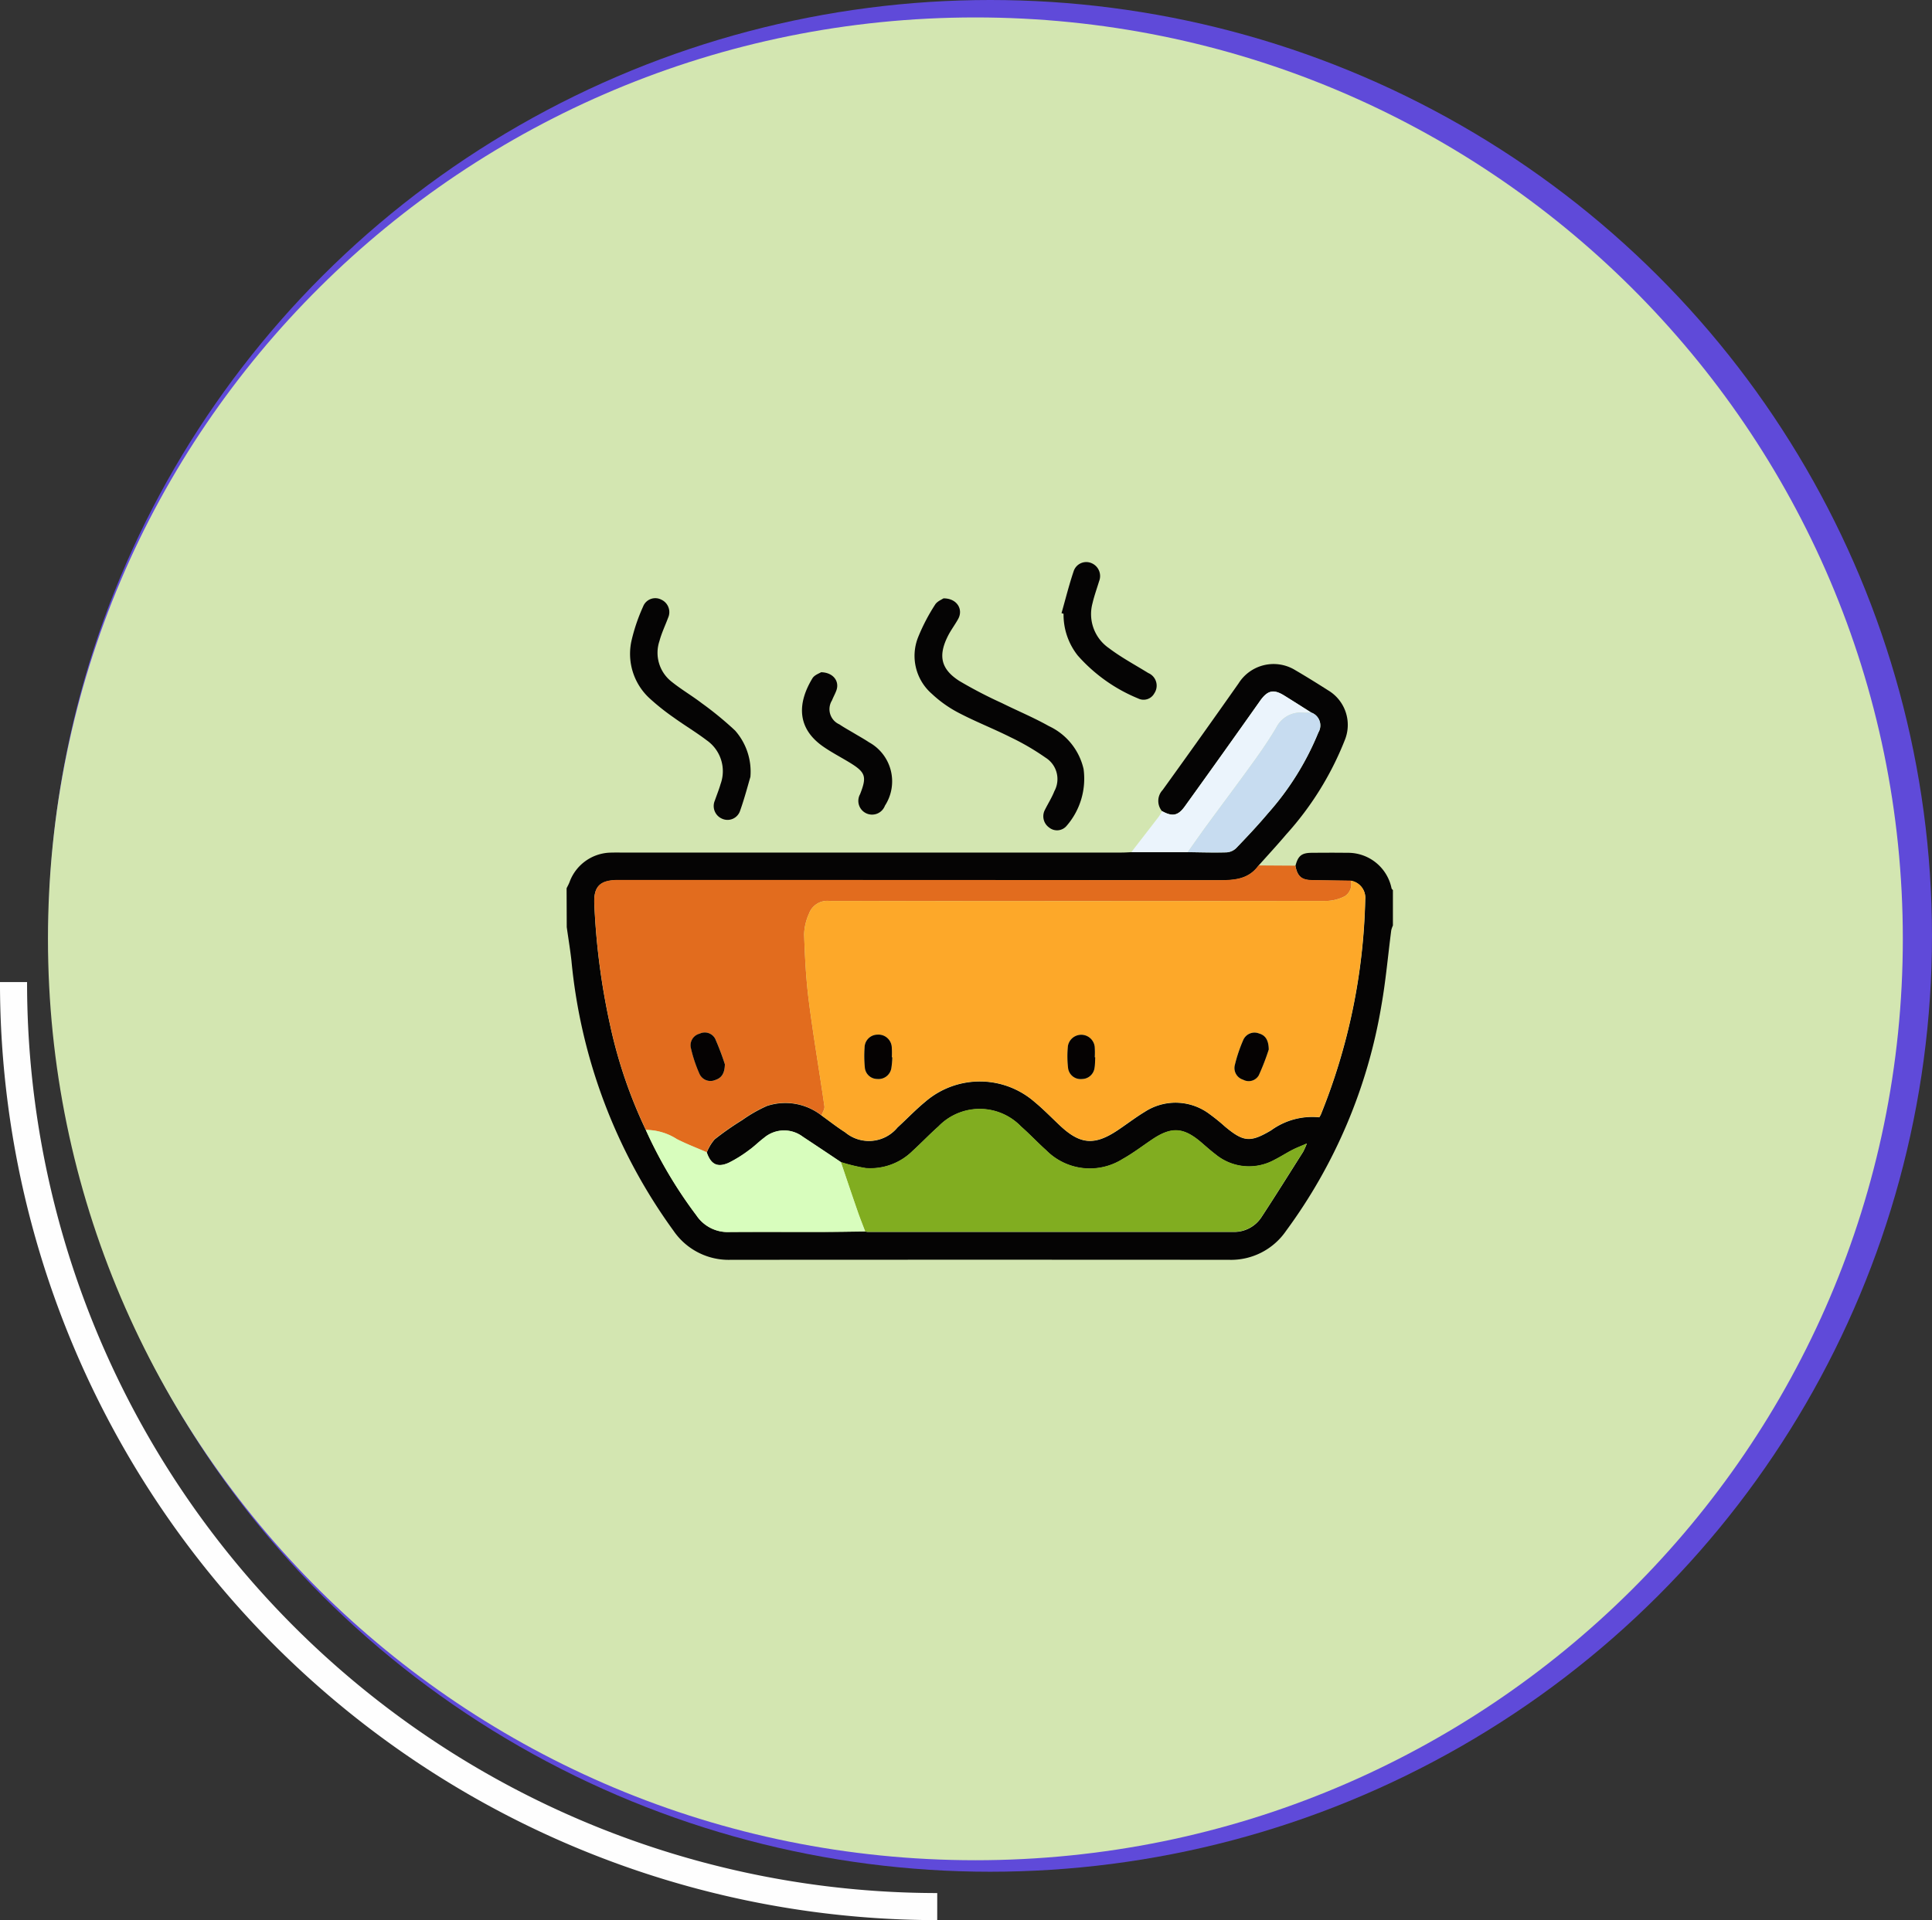 <svg xmlns="http://www.w3.org/2000/svg" xmlns:xlink="http://www.w3.org/1999/xlink" width="142.698" height="141.855" viewBox="0 0 142.698 141.855">
  <rect x="0" y="0" width="142.698" height="141.855" fill="#333333" stroke="none"/>
  <defs>
    <clipPath id="clip-path">
      <ellipse id="Elipse_3994" data-name="Elipse 3994" cx="68.496" cy="68.05" rx="68.496" ry="68.05" transform="translate(0)" fill="#f2f6fe"/>
    </clipPath>
  </defs>
  <g id="Grupo_894595" data-name="Grupo 894595" transform="translate(-728.151 -8192.389)">
    <g id="Grupo_894414" data-name="Grupo 894414" transform="translate(9401.15 6465.907)">
      <path id="Trazado_99503" data-name="Trazado 99503" d="M968.645,321.3A68.266,68.266,0,0,1,900.42,253" transform="translate(-9572.42 1546.033)" fill="none" stroke="#fefefe" stroke-miterlimit="10" stroke-width="2"/>
      <ellipse id="Elipse_3992" data-name="Elipse 3992" cx="69.561" cy="69.138" rx="69.561" ry="69.138" transform="translate(-8669.424 1726.482)" fill="#5f4ad9"/>
      <path id="Trazado_175808" data-name="Trazado 175808" d="M68.5,0c37.829,0,68.5,30.476,68.5,68.069s-30.667,68.069-68.5,68.069S0,105.662,0,68.069,30.667,0,68.5,0Z" transform="translate(-8669.456 1727.77)" fill="#d3e6b1"/>
    </g>
    <g id="Grupo_877827" data-name="Grupo 877827" transform="translate(601.465 7553.826)">
      <path id="Trazado_617649" data-name="Trazado 617649" d="M168.535,743.974c.074-.154.158-.3.219-.462a3.309,3.309,0,0,1,3.046-2.172c.218-.007.436-.005.655-.005h37.08c.237,0,.474-.018.711-.027h4.167c.952.01,1.9.042,2.855.017a1.116,1.116,0,0,0,.708-.3c.811-.842,1.615-1.695,2.367-2.589a20.756,20.756,0,0,0,3.718-5.968,1.009,1.009,0,0,0-.528-1.472c-.668-.422-1.333-.849-2.006-1.264-.8-.493-1.235-.36-1.783.416q-2.756,3.907-5.552,7.786c-.5.7-.928.76-1.68.342a1.177,1.177,0,0,1,.048-1.564q2.831-3.924,5.613-7.883a3.054,3.054,0,0,1,4.176-.972c.82.479,1.628.981,2.429,1.492a2.972,2.972,0,0,1,1.237,3.674,22.927,22.927,0,0,1-4.327,6.971c-.664.785-1.364,1.54-2.048,2.309-.756,1.044-1.827,1.09-3.006,1.087q-22.157-.041-44.314-.017c-1.337,0-1.808.486-1.737,1.8a51.8,51.8,0,0,0,1.171,8.939,35.339,35.339,0,0,0,2.636,7.726,33.09,33.09,0,0,0,3.731,6.3,2.776,2.776,0,0,0,2.422,1.235c2.3-.017,4.6,0,6.9-.007,1.049,0,2.1-.022,3.146-.034a.994.994,0,0,0,.175.031q13.49,0,26.98,0a2.41,2.41,0,0,0,2.126-1.105c1.041-1.588,2.046-3.2,3.06-4.8a6.042,6.042,0,0,0,.28-.621c-.462.2-.785.324-1.088.481-.439.228-.856.5-1.3.721a3.884,3.884,0,0,1-4.354-.4c-.364-.273-.7-.581-1.049-.878-1.32-1.13-2.207-1.184-3.637-.222-.723.486-1.419,1.021-2.178,1.444a4.535,4.535,0,0,1-5.647-.648c-.635-.569-1.219-1.194-1.859-1.757a4.238,4.238,0,0,0-6.1,0c-.655.576-1.256,1.211-1.9,1.8a4.426,4.426,0,0,1-3.467,1.277,12.822,12.822,0,0,1-1.836-.443q-1.4-.941-2.808-1.881a2.286,2.286,0,0,0-2.863.089c-.38.284-.715.63-1.1.9a9.334,9.334,0,0,1-1.5.936c-.841.379-1.325.118-1.63-.769a3.368,3.368,0,0,1,.576-.959,21.073,21.073,0,0,1,2.024-1.416,10.682,10.682,0,0,1,1.837-1.053,4.336,4.336,0,0,1,4.041.707c.578.415,1.137.858,1.737,1.239a2.734,2.734,0,0,0,3.868-.355c.688-.629,1.332-1.309,2.051-1.9a6.161,6.161,0,0,1,8.079.017c.656.543,1.251,1.159,1.873,1.742,1.488,1.4,2.545,1.486,4.248.352.676-.45,1.322-.95,2.016-1.37a4.168,4.168,0,0,1,4.805.185,13.721,13.721,0,0,1,1.111.9c1.368,1.142,1.864,1.2,3.407.288a5.173,5.173,0,0,1,3.565-.968,2.206,2.206,0,0,0,.114-.2,45.015,45.015,0,0,0,3.279-15.9,1.27,1.27,0,0,0-1.06-1.372c-.952-.013-1.9-.026-2.855-.041-.786-.013-1.091-.275-1.242-1.061.191-.744.451-.962,1.192-.968.873-.008,1.746-.012,2.619,0a3.279,3.279,0,0,1,3.288,2.628c.012.048.065.085.1.127v2.617a1.806,1.806,0,0,0-.123.354c-.241,1.845-.4,3.7-.724,5.533a38.835,38.835,0,0,1-7.047,16.673,4.93,4.93,0,0,1-4.213,2.136q-18.407-.013-36.814,0a4.933,4.933,0,0,1-4.21-2.141,40.4,40.4,0,0,1-7.543-19.959c-.094-.828-.231-1.652-.347-2.477Z" transform="translate(0 -39.789)" fill="#050404"/>
      <path id="Trazado_617650" data-name="Trazado 617650" d="M233.165,821.154c.151.786.456,1.048,1.242,1.061.952.016,1.9.028,2.855.041a1.05,1.05,0,0,1-.437,1.151,3.124,3.124,0,0,1-1.343.352q-18.372.028-36.745,0a1.433,1.433,0,0,0-1.491.935,3.985,3.985,0,0,0-.362,1.53c.057,1.632.136,3.271.343,4.889.333,2.611.783,5.208,1.157,7.814.03.21-.139.448-.216.672a4.336,4.336,0,0,0-4.041-.707,10.682,10.682,0,0,0-1.837,1.053,21.073,21.073,0,0,0-2.024,1.416,3.367,3.367,0,0,0-.576.959c-.736-.32-1.489-.607-2.2-.969a4.27,4.27,0,0,0-2.29-.679,35.339,35.339,0,0,1-2.636-7.726,51.8,51.8,0,0,1-1.171-8.939c-.071-1.309.4-1.8,1.737-1.8q22.157,0,44.314.017c1.178,0,2.249-.044,3.006-1.087Zm-42.129,14.674a20.144,20.144,0,0,0-.717-1.891.871.871,0,0,0-1.145-.37.883.883,0,0,0-.647,1.067,10.255,10.255,0,0,0,.635,1.906.89.89,0,0,0,1.167.448C190.8,836.838,191.021,836.489,191.036,835.828Z" transform="translate(-10.806 -118.639)" fill="#e26c1e"/>
      <path id="Trazado_617651" data-name="Trazado 617651" d="M332.405,696.929c1-.008,1.478.809,1.09,1.517-.237.433-.543.829-.763,1.269-.727,1.451-.52,2.438.844,3.313a32.809,32.809,0,0,0,3.151,1.639c1.151.572,2.343,1.066,3.461,1.695a4.636,4.636,0,0,1,2.567,3.173,5.309,5.309,0,0,1-1.248,4.193.924.924,0,0,1-1.292.133,1.018,1.018,0,0,1-.311-1.318c.229-.459.51-.9.694-1.371a1.865,1.865,0,0,0-.652-2.476,18.2,18.2,0,0,0-2.606-1.518c-1.254-.629-2.568-1.142-3.809-1.792a8.874,8.874,0,0,1-1.977-1.4,3.717,3.717,0,0,1-1-4.235,14.2,14.2,0,0,1,1.23-2.351C331.933,697.149,332.284,697.016,332.405,696.929Z" transform="translate(-136.036 -14.161)" fill="#050404"/>
      <path id="Trazado_617652" data-name="Trazado 617652" d="M206.984,710.049c-.162.542-.422,1.551-.77,2.53a.976.976,0,0,1-1.327.56,1.017,1.017,0,0,1-.531-1.335c.141-.41.307-.813.427-1.23a2.782,2.782,0,0,0-1.024-3.224c-.787-.6-1.641-1.106-2.443-1.686a17.047,17.047,0,0,1-1.76-1.4,4.461,4.461,0,0,1-1.339-4.337,13.469,13.469,0,0,1,.841-2.458.964.964,0,0,1,1.337-.515,1.014,1.014,0,0,1,.508,1.348c-.212.573-.483,1.13-.638,1.718a2.712,2.712,0,0,0,.9,3c.707.57,1.5,1.032,2.222,1.584a25.015,25.015,0,0,1,2.468,2.026A4.588,4.588,0,0,1,206.984,710.049Z" transform="translate(-24.873 -14.095)" fill="#050404"/>
      <path id="Trazado_617653" data-name="Trazado 617653" d="M433.28,749.051c.752.419,1.179.355,1.68-.342q2.793-3.881,5.552-7.786c.548-.777.984-.91,1.783-.416.672.415,1.337.842,2.006,1.264a4.746,4.746,0,0,1-.534.015,2.019,2.019,0,0,0-2.052,1.106c-.512.864-1.082,1.7-1.67,2.513-1.128,1.567-2.29,3.111-3.431,4.669-.487.664-.956,1.341-1.434,2.013h-4.167c.681-.879,1.363-1.757,2.039-2.639A3.279,3.279,0,0,0,433.28,749.051Z" transform="translate(-220.768 -50.57)" fill="#ebf4fc"/>
      <path id="Trazado_617654" data-name="Trazado 617654" d="M279.352,731.274c.9.017,1.364.665,1.137,1.324-.09.26-.231.5-.332.758a1.225,1.225,0,0,0,.549,1.77c.359.244.743.451,1.116.675.356.214.721.414,1.065.645a3.294,3.294,0,0,1,1.181,4.687,1.014,1.014,0,1,1-1.837-.846c.517-1.315.416-1.621-.8-2.359-.642-.39-1.313-.737-1.927-1.165-2.022-1.41-1.849-3.3-.789-5.043C278.865,731.473,279.229,731.356,279.352,731.274Z" transform="translate(-92.021 -43.049)" fill="#050404"/>
      <path id="Trazado_617655" data-name="Trazado 617655" d="M398.571,683.86c.295-1.038.555-2.088.9-3.109a.98.98,0,0,1,1.318-.584,1.032,1.032,0,0,1,.559,1.332c-.166.547-.362,1.086-.491,1.642a3.056,3.056,0,0,0,1.221,3.308c.91.689,1.929,1.233,2.9,1.834a1.013,1.013,0,0,1,.447,1.5.9.9,0,0,1-1.192.38,12.028,12.028,0,0,1-4.462-3.171,4.865,4.865,0,0,1-1.05-3.086Z" transform="translate(-193.481)" fill="#050404"/>
      <path id="Trazado_617656" data-name="Trazado 617656" d="M280.21,845.479c.077-.225.246-.463.216-.672-.375-2.606-.824-5.2-1.157-7.814-.207-1.619-.286-3.257-.343-4.889a3.985,3.985,0,0,1,.362-1.53,1.433,1.433,0,0,1,1.491-.935q18.372.024,36.745,0a3.124,3.124,0,0,0,1.343-.352,1.05,1.05,0,0,0,.437-1.151,1.27,1.27,0,0,1,1.06,1.372,45.014,45.014,0,0,1-3.279,15.9,2.2,2.2,0,0,1-.114.2,5.173,5.173,0,0,0-3.565.968c-1.543.914-2.039.854-3.407-.288a13.721,13.721,0,0,0-1.111-.9,4.168,4.168,0,0,0-4.805-.185c-.694.42-1.34.92-2.016,1.37-1.7,1.135-2.761,1.044-4.248-.352-.622-.583-1.217-1.2-1.873-1.742a6.161,6.161,0,0,0-8.079-.017c-.719.591-1.363,1.27-2.051,1.9a2.734,2.734,0,0,1-3.868.355C281.347,846.338,280.788,845.894,280.21,845.479Zm33.034-4.869c-.012-.7-.253-1.051-.721-1.183a.905.905,0,0,0-1.161.474,11.068,11.068,0,0,0-.623,1.85.9.9,0,0,0,.613,1.091.857.857,0,0,0,1.154-.325A17.545,17.545,0,0,0,313.244,840.611Zm-27.8.576-.039,0a5.7,5.7,0,0,0-.006-.768.986.986,0,0,0-1.058-.9.961.961,0,0,0-.947.95,8.884,8.884,0,0,0,.018,1.477.923.923,0,0,0,.918.849.959.959,0,0,0,1.037-.781A6.37,6.37,0,0,0,285.441,841.187Zm14.988,0h-.035a6.41,6.41,0,0,0-.005-.768,1,1,0,0,0-1.978-.072,7.43,7.43,0,0,0,.012,1.649.93.93,0,0,0,1.021.8.946.946,0,0,0,.934-.837C300.419,841.7,300.414,841.444,300.429,841.188Z" transform="translate(-92.848 -124.516)" fill="#fda829"/>
      <path id="Trazado_617657" data-name="Trazado 617657" d="M296,938.178a12.822,12.822,0,0,0,1.836.443,4.426,4.426,0,0,0,3.467-1.277c.647-.585,1.249-1.22,1.9-1.8a4.238,4.238,0,0,1,6.1,0c.64.563,1.224,1.188,1.859,1.757a4.535,4.535,0,0,0,5.647.648c.759-.422,1.455-.958,2.178-1.444,1.431-.962,2.317-.908,3.637.222.347.3.685.6,1.049.878a3.884,3.884,0,0,0,4.354.4c.443-.221.859-.493,1.3-.721.3-.157.625-.279,1.088-.481a6.038,6.038,0,0,1-.28.621c-1.015,1.6-2.02,3.215-3.06,4.8a2.41,2.41,0,0,1-2.126,1.105q-13.49,0-26.98,0a1,1,0,0,1-.175-.031c-.185-.491-.381-.978-.553-1.474C296.819,940.617,296.41,939.4,296,938.178Z" transform="translate(-107.206 -213.772)" fill="#81ad20"/>
      <path id="Trazado_617658" data-name="Trazado 617658" d="M219.782,946.372c.414,1.219.823,2.439,1.243,3.655.171.5.368.983.553,1.474-1.049.012-2.1.032-3.146.034-2.3.005-4.6-.01-6.9.007a2.776,2.776,0,0,1-2.422-1.235,33.092,33.092,0,0,1-3.731-6.3,4.27,4.27,0,0,1,2.29.679c.714.362,1.467.649,2.2.969.3.886.789,1.148,1.63.769a9.334,9.334,0,0,0,1.5-.936c.387-.273.722-.619,1.1-.9a2.286,2.286,0,0,1,2.863-.089Q218.381,945.429,219.782,946.372Z" transform="translate(-30.992 -221.966)" fill="#d8fdbd"/>
      <path id="Trazado_617659" data-name="Trazado 617659" d="M457.234,760.313c.477-.671.947-1.348,1.434-2.013,1.141-1.558,2.3-3.1,3.431-4.669.588-.816,1.157-1.649,1.67-2.513a2.019,2.019,0,0,1,2.052-1.106,4.746,4.746,0,0,0,.534-.015,1.009,1.009,0,0,1,.528,1.472,20.755,20.755,0,0,1-3.718,5.968c-.752.894-1.556,1.747-2.367,2.589a1.116,1.116,0,0,1-.708.3C459.138,760.355,458.186,760.324,457.234,760.313Z" transform="translate(-242.822 -58.798)" fill="#c7dcf0"/>
      <path id="Trazado_617660" data-name="Trazado 617660" d="M228.7,901.183c-.015.661-.236,1.01-.708,1.159a.89.89,0,0,1-1.167-.448,10.255,10.255,0,0,1-.635-1.906.883.883,0,0,1,.647-1.067.871.871,0,0,1,1.145.37A20.144,20.144,0,0,1,228.7,901.183Z" transform="translate(-48.474 -183.995)" fill="#050202"/>
      <path id="Trazado_617661" data-name="Trazado 617661" d="M481.477,900.125a17.545,17.545,0,0,1-.737,1.908.858.858,0,0,1-1.154.325.9.9,0,0,1-.613-1.091,11.066,11.066,0,0,1,.623-1.85.905.905,0,0,1,1.161-.475C481.224,899.073,481.465,899.422,481.477,900.125Z" transform="translate(-261.08 -184.03)" fill="#050202"/>
      <path id="Trazado_617662" data-name="Trazado 617662" d="M308.972,901.419a6.372,6.372,0,0,1-.075.822.959.959,0,0,1-1.037.781.923.923,0,0,1-.918-.849,8.883,8.883,0,0,1-.018-1.477.961.961,0,0,1,.947-.95.986.986,0,0,1,1.058.9,5.7,5.7,0,0,1,.006.768Z" transform="translate(-116.379 -184.748)" fill="#050202"/>
      <path id="Trazado_617663" data-name="Trazado 617663" d="M403.359,901.425c-.016.256-.01.515-.051.767a.946.946,0,0,1-.934.837.93.93,0,0,1-1.021-.8,7.43,7.43,0,0,1-.012-1.649,1,1,0,0,1,1.978.072,6.41,6.41,0,0,1,.005.768Z" transform="translate(-195.777 -184.752)" fill="#050202"/>
    </g>
  </g>
</svg>
